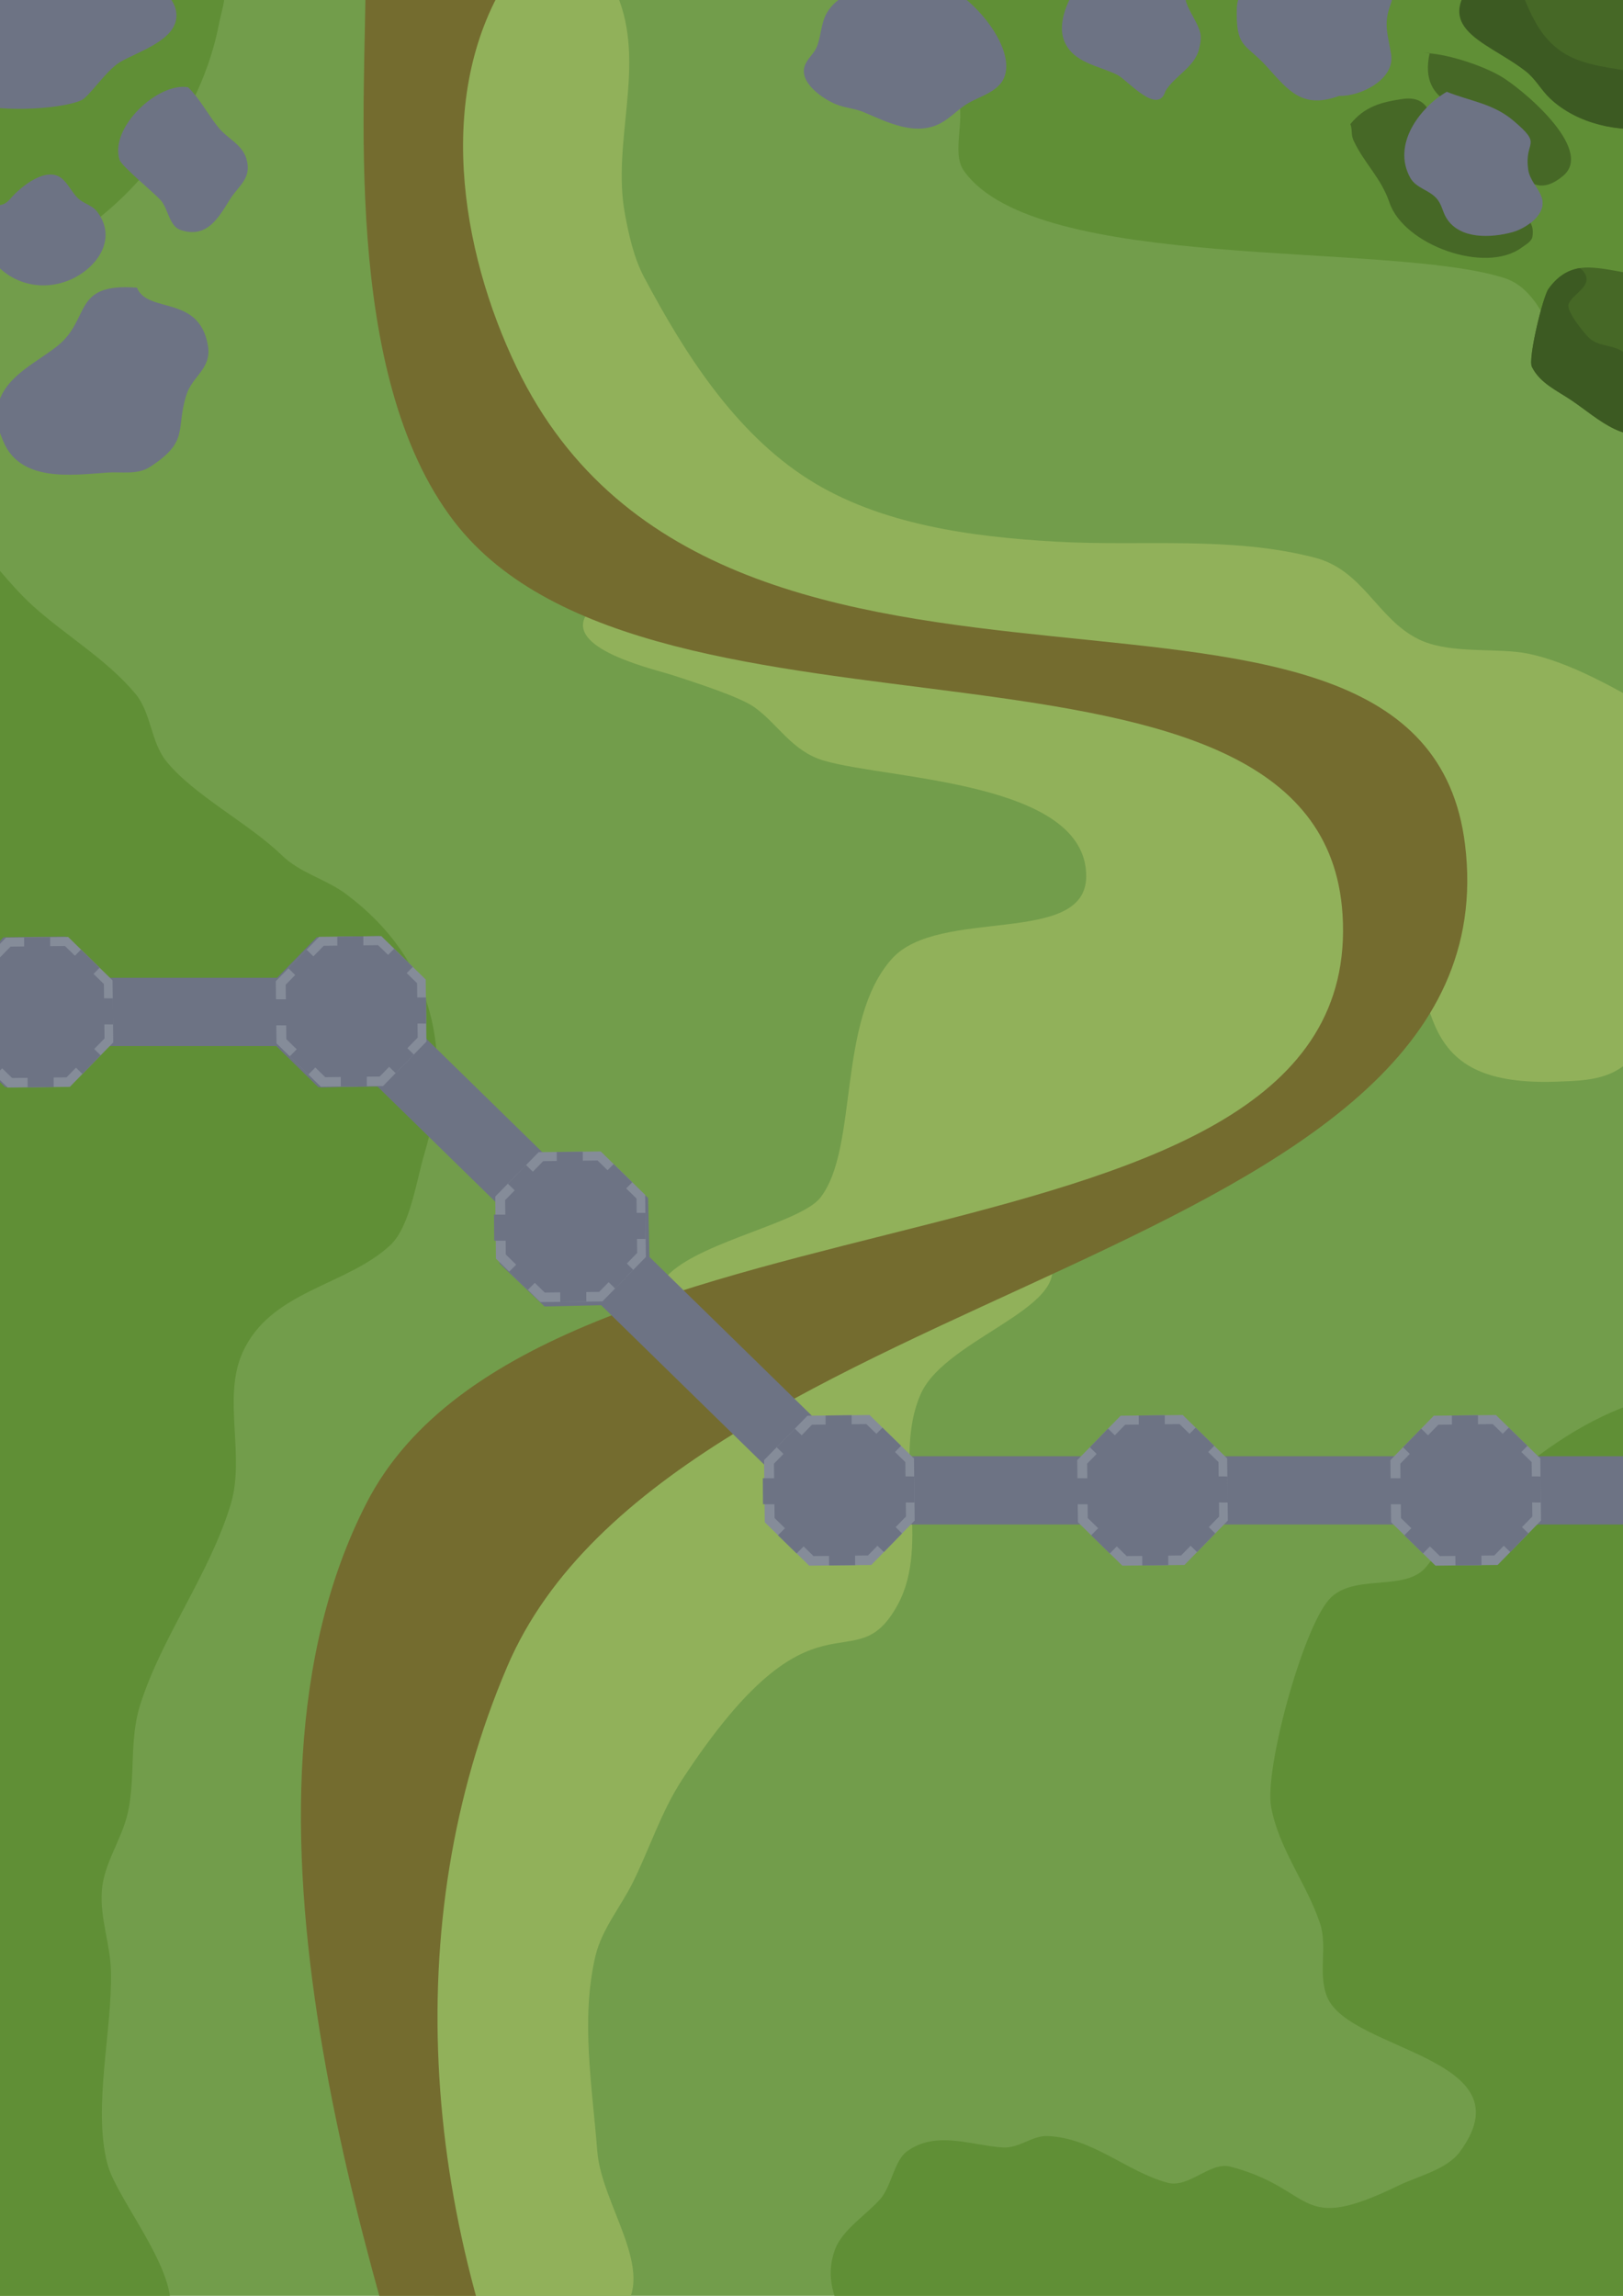 <?xml version="1.0" encoding="UTF-8" standalone="no"?>
<!-- Created with Inkscape (http://www.inkscape.org/) -->

<svg
   width="210mm"
   height="297mm"
   viewBox="0 0 210 297"
   version="1.1"
   id="svg1"
   inkscape:version="1.3.2 (091e20e, 2023-11-25)"
   sodipodi:docname="my-story-background.svg"
   xmlns:inkscape="http://www.inkscape.org/namespaces/inkscape"
   xmlns:sodipodi="http://sodipodi.sourceforge.net/DTD/sodipodi-0.dtd"
   xmlns="http://www.w3.org/2000/svg"
   xmlns:svg="http://www.w3.org/2000/svg">
  <sodipodi:namedview
     id="namedview1"
     pagecolor="#ffffff"
     bordercolor="#000000"
     borderopacity="0.25"
     inkscape:showpageshadow="2"
     inkscape:pageopacity="0.0"
     inkscape:pagecheckerboard="0"
     inkscape:deskcolor="#d1d1d1"
     inkscape:document-units="mm"
     inkscape:zoom="1.585618"
     inkscape:cx="578.00806"
     inkscape:cy="309.65844"
     inkscape:window-width="2560"
     inkscape:window-height="1376"
     inkscape:window-x="0"
     inkscape:window-y="0"
     inkscape:window-maximized="1"
     inkscape:current-layer="layer1" />
  <defs
     id="defs1" />
  <g
     inkscape:label="Layer 1"
     inkscape:groupmode="layer"
     id="layer1">
    <rect
       style="fill:#729d4b;fill-opacity:1;stroke-width:0.478"
       id="rect1"
       width="220.508"
       height="316.688"
       x="-4.578"
       y="-6.644" />
    <path
       style="fill:#91b15a;fill-opacity:1;stroke-width:0.265"
       d="m 53.905,34.307 c -0.443,-2.962 0.039,-5.925 -0.148,-8.904 -0.449,-7.156 -0.128,-19.389 3.592,-26.122 5.407,-9.785 17.688,-11.394 22.483,0 3.837,9.117 -0.726,18.97 1.033,28.435 0.473,2.546 1.133,5.62 2.459,8.117 5.258,9.906 11.752,20.087 21.205,26.122 9.309,5.943 21.281,7.504 32.125,8.117 11.144,0.63 22.511,-0.761 33.453,2.066 6.287,1.624 8.066,7.871 13.382,10.529 3.626,1.813 8.908,1.243 12.791,1.673 5.522,0.612 12.372,4.479 17.072,7.23 2.797,1.637 1.91,4.177 2.459,6.79 0.807,3.84 3.188,7.299 3.641,11.215 0.796,6.882 -3.132,20.796 -7.479,26.418 -2.858,3.696 -6.33,3.783 -10.478,3.935 -18.313,0.671 -16.179,-9.885 -19.678,-22.973 -1.577,-5.899 -3.852,-11.433 -7.084,-16.677 -3.052,-4.953 -9.624,-8.011 -14.858,-10.035 C 143.867,84.054 127.232,87.492 110.58,85.026 97.81,83.135 89.971,76.291 80.029,69.038 77.244,67.006 73.97,65.981 71.173,64.119 67.688,61.798 65.512,57.965 62.712,54.967 58.362,50.31 50.841,41.211 53.905,34.307 Z"
       id="path2"
       sodipodi:nodetypes="cssssaassssssssssssssssc" />
    <path
       style="fill:#91b15a;fill-opacity:1;stroke-width:0.265"
       d="m 97.648,170.272 c 9.228,-3.435 18.85,-6.023 27.845,-10.085 4.917,-2.22 9.969,-4.474 14.709,-7.035 3.06,-1.654 6.905,-1.531 10.036,-3.196 13.669,-7.269 32.095,-17.544 28.779,-36.306 -0.692,-3.918 -1.28,-8.317 -4.624,-11.019 -10.12,-8.178 -27.852,-14.994 -40.391,-17.268 -5.281,-0.958 -10.676,-0.84 -15.94,-1.721 -6.875,-1.151 -13.688,-3.796 -20.515,-5.312 -3.465,-0.769 -19.363,-3.485 -21.843,1.475 -2.167,4.335 9.269,6.845 11.61,7.626 2.52,0.842 8.38,2.683 10.332,4.083 3.027,2.171 4.826,5.673 8.953,6.887 8.376,2.464 34.046,2.634 33.945,15.004 -0.074,9.097 -19.065,3.852 -25.138,10.626 -7.175,8.004 -4.27,24.482 -9.249,30.893 -2.486,3.201 -14.921,5.572 -19.433,9.741 -2.008,1.855 -2.715,4.23 -3.591,6.689 -2.776,7.797 12.093,0.128 17.169,-2.41"
       id="path4"
       sodipodi:nodetypes="cssssssssssssaasssc" />
    <path
       style="fill:#91b15a;fill-opacity:1;stroke-width:0.265"
       d="m 56.178,296.897 c 2.167,8.768 18.593,8.085 24.154,2.215 4.822,-5.09 -2.506,-13.82 -3.05,-20.81 -0.652,-8.387 -2.163,-17.045 -0.245,-25.235 0.818,-3.492 3.283,-6.377 4.87,-9.593 2.165,-4.387 3.668,-9.139 6.345,-13.234 17.329,-26.507 22.162,-12.118 27.896,-22.629 4.384,-8.038 -0.736,-18.944 2.999,-27.303 3.317,-7.421 20.828,-11.413 16.284,-18.153 -2.105,-3.123 -9.681,3.444 -10.626,3.838 -13.744,5.732 -22.853,8.785 -34.83,18.497 -8.485,6.88 -18.92,9.496 -25.877,18.447 -4.005,5.153 -5.157,11.607 -7.331,17.612 -4.655,12.859 -11.684,29.827 -9.445,43.733 0.846,5.254 3.08,10.067 4.182,15.201 1.37,6.383 1.981,11.4 4.674,17.414 z"
       id="path3"
       sodipodi:nodetypes="caaaaaaaacsssssc" />
    <path
       style="fill:#746c2f;fill-opacity:1;stroke-width:0.265"
       d="M 66.003,-3.286 C 56.23,11.683 59.502,32.291 66.863,47.561 93.776,103.396 184.013,63.835 189.564,109.28 c 6.601,54.039 -102.601,56.271 -123.948,106.351 -14.146,33.187 -11.254,72.378 6.033,108.06 l -13.876,2.446 C 47.989,293.853 27.296,233.578 47.439,194.41 69.917,150.706 176.811,167.343 173.711,118.295 171.069,76.494 84.366,100.658 58.785,67.493 44.069,48.415 47.392,12.663 47.309,-3.873 Z"
       id="path1"
       sodipodi:nodetypes="caaaccaaacc" />
    <path
       style="fill:#608f36;fill-opacity:1;stroke-width:0.265"
       d="m 121.052,-5.675 c -5.498,8.148 -0.686,10.374 2.658,17.544 1.492,3.198 -0.743,7.749 1.004,10.221 9.391,13.286 54.855,9.064 69.949,13.882 5.62,1.794 7.073,10.82 9.453,15.243 3.205,5.957 18.917,8.782 24.813,7.974 12.103,-1.659 17.141,-14.676 15.005,-25.817 -0.658,-3.432 -2.604,-6.575 -3.191,-10.1 -0.622,-3.737 1.742,-8.778 -0.649,-11.994 -6.785,-9.125 -17.601,-14.759 -27.235,-20.263 -12.862,-7.347 -35.817,-14.936 -50.511,-12.111 -6.438,1.238 -18.422,3.237 -23.278,8.093 -4.747,4.747 -10.965,13.347 -18.018,7.327 z"
       id="path5" />
    <path
       style="fill:#608f36;fill-opacity:1;stroke-width:0.265"
       d="m 122.763,312.425 c -5.485,-4.34 -18.073,-12.422 -14.711,-21.445 0.948,-2.543 4.125,-4.52 5.849,-6.498 1.448,-1.662 1.804,-4.946 3.427,-6.145 3.776,-2.79 8.366,-0.778 12.405,-0.53 2.177,0.133 3.8,-1.552 5.79,-1.476 5.832,0.222 10.175,4.55 15.479,6.024 2.867,0.797 5.558,-2.773 8.21,-2.067 11.251,2.991 8.437,8.925 21.8,2.422 2.442,-1.188 6.167,-2.03 7.857,-4.312 9.095,-12.277 -14.203,-12.998 -17.133,-20.027 -1.267,-3.039 0.08,-6.504 -0.944,-9.57 -1.708,-5.114 -5.324,-9.587 -6.323,-15.066 -0.88,-4.825 4.059,-22.95 7.502,-26.819 3.117,-3.503 9.956,-0.843 12.643,-4.314 7.371,-9.521 20.6,-21.61 33.558,-22.388 3.385,-0.203 9.474,-0.355 12.7,1.121 8.123,3.717 9.065,16.768 10.576,23.75 2.706,12.499 4.504,25.164 3.84,38.045 -0.442,8.569 -4.452,15.507 -6.381,23.629 -4.188,17.627 -4.322,33.492 -18.551,46.848 -19.454,18.262 -47.373,22.802 -71.838,12.819 -5.182,-2.115 -9.008,-2.558 -13.587,-5.79 -4.435,-3.13 -9.538,-3.072 -12.169,-8.21 z"
       id="path6" />
    <path
       style="fill:#608f36;fill-opacity:1;stroke-width:0.265"
       d="m -12.115,308.172 c 3.478,1.912 29.948,-2.161 33.439,-7.383 3.452,-5.165 -6.144,-15.825 -7.444,-20.912 -1.888,-7.387 0.676,-17.234 0.474,-24.93 -0.092,-3.484 -1.414,-6.727 -1.182,-10.28 0.235,-3.602 2.595,-6.683 3.366,-10.161 1.021,-4.605 0.16,-9.405 1.595,-13.942 2.793,-8.829 8.896,-16.773 11.697,-25.876 1.954,-6.348 -1.086,-13.777 1.537,-19.672 3.598,-8.084 13.45,-8.626 19.141,-13.942 2.557,-2.388 3.4,-8.47 4.37,-11.697 3.898,-12.969 1.321,-25.15 -10.042,-33.672 -2.728,-2.046 -5.905,-2.674 -8.39,-5.08 -4.247,-4.111 -11.437,-7.785 -14.947,-12.169 -1.988,-2.484 -1.945,-6.269 -3.959,-8.684 C 13.826,85.314 8.572,82.269 4.31,78.428 -2.439,72.348 -5.208,63.766 -16.014,67.499 c -3.735,1.291 -7.14,4.785 -8.684,8.388 -4.51,10.525 6.043,23.818 5.494,35.09 -0.62,12.718 -6.351,24.69 -6.676,37.692 -0.271,10.841 -0.574,21.832 -0.355,32.668 0.203,10.059 2.306,18.886 -1.299,28.651 -4.675,12.66 1.571,23.071 3.308,35.506 1.191,8.526 -2.152,16.652 -1.063,25.107 1.726,13.399 8.646,25.323 13.174,37.571 z"
       id="path7" />
    <path
       style="fill:#608f36;fill-opacity:1;stroke-width:0.265"
       d="M -21.862,42.628 C -8.453,49.201 -9.332,35.527 -2.366,31.699 0.823,29.947 3.57,33.723 6.435,32.29 17.425,26.796 26.14,14.775 28.354,2.988 28.673,1.293 29.804,-1.457 28.235,-2.919 14.845,-15.396 -13.107,-6.489 -20.208,8.246 -23.59,15.262 -22.351,23.672 -23.693,31.108 c -0.464,2.571 -5.144,15.556 1.831,11.52 z"
       id="path8" />
    <g
       id="g92"
       transform="translate(-10.69,-6.571)">
      <g
         id="g18"
         transform="matrix(0.622,0,0,0.622,-79.189,4.712)">
        <rect
           style="fill:#6d7384;fill-opacity:1;stroke-width:0.417"
           id="rect10"
           width="243.091"
           height="14.198"
           x="-28.563"
           y="206.351" />
        <path
           sodipodi:type="star"
           style="fill:#6d7384;fill-opacity:1;stroke-width:0.265"
           id="path15"
           inkscape:flatsided="true"
           sodipodi:sides="8"
           sodipodi:cx="-63.624565"
           sodipodi:cy="199.22479"
           sodipodi:r1="16.879532"
           sodipodi:r2="15.594653"
           sodipodi:arg1="1.0471976"
           sodipodi:arg2="1.4398966"
           inkscape:rounded="0"
           inkscape:randomized="0"
           d="m -55.185,213.843 -12.809,1.686 -10.249,-7.865 -1.686,-12.809 7.865,-10.249 12.809,-1.686 10.249,7.865 1.686,12.809 z"
           inkscape:transform-center-y="-2.5424389e-06"
           transform="rotate(6.845,-107.384,1463.292)" />
        <path
           sodipodi:type="star"
           style="fill:#6d7384;fill-opacity:1;stroke-width:0.265"
           id="path16"
           inkscape:flatsided="true"
           sodipodi:sides="8"
           sodipodi:cx="-63.624565"
           sodipodi:cy="199.22479"
           sodipodi:r1="16.879532"
           sodipodi:r2="15.594653"
           sodipodi:arg1="1.0471976"
           sodipodi:arg2="1.4398966"
           inkscape:rounded="0"
           inkscape:randomized="0"
           d="m -55.185,213.843 -12.809,1.686 -10.249,-7.865 -1.686,-12.809 7.865,-10.249 12.809,-1.686 10.249,7.865 1.686,12.809 z"
           inkscape:transform-center-y="-2.5424389e-06"
           transform="rotate(6.845,-74.811,2007.955)" />
        <path
           sodipodi:type="star"
           style="fill:#6d7384;fill-opacity:1;stroke-width:0.265"
           id="path17"
           inkscape:flatsided="true"
           sodipodi:sides="8"
           sodipodi:cx="-63.624565"
           sodipodi:cy="199.22479"
           sodipodi:r1="16.879532"
           sodipodi:r2="15.594653"
           sodipodi:arg1="1.0471976"
           sodipodi:arg2="1.4398966"
           inkscape:rounded="0"
           inkscape:randomized="0"
           d="m -55.185,213.843 -12.809,1.686 -10.249,-7.865 -1.686,-12.809 7.865,-10.249 12.809,-1.686 10.249,7.865 1.686,12.809 z"
           inkscape:transform-center-y="-2.5424389e-06"
           transform="rotate(6.845,-139.958,918.629)" />
        <path
           sodipodi:type="star"
           style="fill:#6d7384;fill-opacity:1;stroke-width:0.265"
           id="path18"
           inkscape:flatsided="true"
           sodipodi:sides="8"
           sodipodi:cx="-63.624565"
           sodipodi:cy="199.22479"
           sodipodi:r1="16.879532"
           sodipodi:r2="15.594653"
           sodipodi:arg1="1.0471976"
           sodipodi:arg2="1.4398966"
           inkscape:rounded="0"
           inkscape:randomized="0"
           d="m -55.185,213.843 -12.809,1.686 -10.249,-7.865 -1.686,-12.809 7.865,-10.249 12.809,-1.686 10.249,7.865 1.686,12.809 z"
           inkscape:transform-center-y="-2.5424389e-06"
           transform="rotate(6.845,-42.237,2552.618)" />
      </g>
      <g
         id="g28"
         transform="matrix(0.445,0.435,-0.435,0.445,110.21,4.744)">
        <rect
           style="fill:#6d7384;fill-opacity:1;stroke-width:0.427"
           id="rect23"
           width="127.512"
           height="14.198"
           x="87.015"
           y="206.351" />
        <path
           sodipodi:type="star"
           style="fill:#6d7384;fill-opacity:1;stroke-width:0.265"
           id="path24"
           inkscape:flatsided="true"
           sodipodi:sides="8"
           sodipodi:cx="-63.624565"
           sodipodi:cy="199.22479"
           sodipodi:r1="16.879532"
           sodipodi:r2="15.594653"
           sodipodi:arg1="1.0471976"
           sodipodi:arg2="1.4398966"
           inkscape:rounded="0"
           inkscape:randomized="0"
           d="m -55.185,213.843 -12.809,1.686 -10.249,-7.865 -1.686,-12.809 7.865,-10.249 12.809,-1.686 10.249,7.865 1.686,12.809 z"
           inkscape:transform-center-y="-2.5424389e-06"
           transform="rotate(6.845,-107.384,1463.292)" />
        <path
           sodipodi:type="star"
           style="fill:#6d7384;fill-opacity:1;stroke-width:0.265"
           id="path25"
           inkscape:flatsided="true"
           sodipodi:sides="8"
           sodipodi:cx="-63.624565"
           sodipodi:cy="199.22479"
           sodipodi:r1="16.879532"
           sodipodi:r2="15.594653"
           sodipodi:arg1="1.0471976"
           sodipodi:arg2="1.4398966"
           inkscape:rounded="0"
           inkscape:randomized="0"
           d="m -55.185,213.843 -12.809,1.686 -10.249,-7.865 -1.686,-12.809 7.865,-10.249 12.809,-1.686 10.249,7.865 1.686,12.809 z"
           inkscape:transform-center-y="-2.5424389e-06"
           transform="rotate(6.845,-74.811,2007.955)" />
      </g>
      <g
         id="g22"
         transform="matrix(0.622,0,0,0.622,146.4,66.605)">
        <rect
           style="fill:#6d7384;fill-opacity:1;stroke-width:0.427"
           id="rect18"
           width="255.613"
           height="14.198"
           x="-41.086"
           y="206.351" />
        <path
           sodipodi:type="star"
           style="fill:#6d7384;fill-opacity:1;stroke-width:0.265"
           id="path20"
           inkscape:flatsided="true"
           sodipodi:sides="8"
           sodipodi:cx="-63.624565"
           sodipodi:cy="199.22479"
           sodipodi:r1="16.879532"
           sodipodi:r2="15.594653"
           sodipodi:arg1="1.0471976"
           sodipodi:arg2="1.4398966"
           inkscape:rounded="0"
           inkscape:randomized="0"
           d="m -55.185,213.843 -12.809,1.686 -10.249,-7.865 -1.686,-12.809 7.865,-10.249 12.809,-1.686 10.249,7.865 1.686,12.809 z"
           inkscape:transform-center-y="-2.5424389e-06"
           transform="rotate(6.845,-74.811,2007.955)" />
        <path
           sodipodi:type="star"
           style="fill:#6d7384;fill-opacity:1;stroke-width:0.265"
           id="path22"
           inkscape:flatsided="true"
           sodipodi:sides="8"
           sodipodi:cx="-63.624565"
           sodipodi:cy="199.22479"
           sodipodi:r1="16.879532"
           sodipodi:r2="15.594653"
           sodipodi:arg1="1.0471976"
           sodipodi:arg2="1.4398966"
           inkscape:rounded="0"
           inkscape:randomized="0"
           d="m -55.185,213.843 -12.809,1.686 -10.249,-7.865 -1.686,-12.809 7.865,-10.249 12.809,-1.686 10.249,7.865 1.686,12.809 z"
           inkscape:transform-center-y="-2.5424389e-06"
           transform="rotate(6.845,-42.237,2552.618)" />
        <g
           id="g38"
           style="display:inline">
          <path
             sodipodi:type="star"
             style="display:inline;fill:#858c99;fill-opacity:1;stroke-width:0.265"
             id="path21"
             inkscape:flatsided="true"
             sodipodi:sides="8"
             sodipodi:cx="-63.624565"
             sodipodi:cy="199.22479"
             sodipodi:r1="16.879532"
             sodipodi:r2="15.594653"
             sodipodi:arg1="1.0471976"
             sodipodi:arg2="1.4398966"
             inkscape:rounded="0"
             inkscape:randomized="0"
             d="m -55.185,213.843 -12.809,1.686 -10.249,-7.865 -1.686,-12.809 7.865,-10.249 12.809,-1.686 10.249,7.865 1.686,12.809 z"
             inkscape:transform-center-y="-2.5424389e-06"
             transform="rotate(6.845,-139.958,918.629)" />
          <path
             id="rect32"
             style="fill:#6d7384;fill-opacity:1;stroke-width:0.426"
             d="m 35.181,210.549 v 5.416 l 2.017,0.015 -0.032,-5.416 z m -29.537,0.371 0.04,5.416 2.516,0.014 v -5.416 z" />
          <path
             style="fill:#6d7384;fill-opacity:1;stroke-width:0.426"
             d="m 19.434,229.071 5.415,-0.062 -0.016,-2.287 -5.416,0.065 z"
             id="path34" />
          <path
             style="fill:#6d7384;fill-opacity:1;stroke-width:0.426"
             d="m 18.708,200.166 5.416,-0.065 -0.009,-2.275 -5.416,0.062 z"
             id="path33" />
          <path
             style="fill:#6d7384;fill-opacity:1;stroke-width:0.426"
             d="m 30.836,226.29 3.779,-3.879 -1.631,-1.603 -3.778,3.882 z"
             id="path35" />
          <path
             style="fill:#6d7384;fill-opacity:1;stroke-width:0.426"
             d="m 10.161,206.091 3.779,-3.879 -1.631,-1.603 -3.778,3.882 z"
             id="path36" />
          <path
             style="fill:#6d7384;fill-opacity:1;stroke-width:0.265"
             d="m 151.837,205.23 2.412,2.356 0.999,-1.014 -2.413,-2.354 z"
             id="path37"
             transform="matrix(1.607,0,0,1.607,-235.2,-107.005)" />
          <path
             sodipodi:type="star"
             style="display:inline;fill:#6d7384;fill-opacity:1;stroke-width:0.265"
             id="path32"
             inkscape:flatsided="true"
             sodipodi:sides="8"
             sodipodi:cx="-63.624565"
             sodipodi:cy="199.22479"
             sodipodi:r1="16.879532"
             sodipodi:r2="15.594653"
             sodipodi:arg1="1.0471976"
             sodipodi:arg2="1.4398966"
             inkscape:rounded="0"
             inkscape:randomized="0"
             d="m -55.185,213.843 -12.809,1.686 -10.249,-7.865 -1.686,-12.809 7.865,-10.249 12.809,-1.686 10.249,7.865 1.686,12.809 z"
             inkscape:transform-center-y="-1.1823058e-06"
             transform="matrix(0.87,0.104,-0.104,0.87,97.769,46.689)" />
          <path
             style="display:inline;fill:#6d7384;fill-opacity:1;stroke-width:0.426"
             d="m 28.933,202.034 3.874,3.784 1.605,-1.629 -3.877,-3.782 z"
             id="path38"
             transform="translate(2.0416727e-6)" />
        </g>
        <g
           id="g55"
           style="display:inline"
           transform="translate(-65.148,3.3913214e-5)">
          <path
             sodipodi:type="star"
             style="display:inline;fill:#858c99;fill-opacity:1;stroke-width:0.265"
             id="path47"
             inkscape:flatsided="true"
             sodipodi:sides="8"
             sodipodi:cx="-63.624565"
             sodipodi:cy="199.22479"
             sodipodi:r1="16.879532"
             sodipodi:r2="15.594653"
             sodipodi:arg1="1.0471976"
             sodipodi:arg2="1.4398966"
             inkscape:rounded="0"
             inkscape:randomized="0"
             d="m -55.185,213.843 -12.809,1.686 -10.249,-7.865 -1.686,-12.809 7.865,-10.249 12.809,-1.686 10.249,7.865 1.686,12.809 z"
             inkscape:transform-center-y="-2.5424389e-06"
             transform="rotate(6.845,-139.958,918.629)" />
          <path
             id="path48"
             style="fill:#6d7384;fill-opacity:1;stroke-width:0.426"
             d="m 35.181,210.549 v 5.416 l 2.017,0.015 -0.032,-5.416 z m -29.537,0.371 0.04,5.416 2.516,0.014 v -5.416 z" />
          <path
             style="fill:#6d7384;fill-opacity:1;stroke-width:0.426"
             d="m 19.434,229.071 5.415,-0.062 -0.016,-2.287 -5.416,0.065 z"
             id="path49" />
          <path
             style="fill:#6d7384;fill-opacity:1;stroke-width:0.426"
             d="m 18.708,200.166 5.416,-0.065 -0.009,-2.275 -5.416,0.062 z"
             id="path50" />
          <path
             style="fill:#6d7384;fill-opacity:1;stroke-width:0.426"
             d="m 30.836,226.29 3.779,-3.879 -1.631,-1.603 -3.778,3.882 z"
             id="path51" />
          <path
             style="fill:#6d7384;fill-opacity:1;stroke-width:0.426"
             d="m 10.161,206.091 3.779,-3.879 -1.631,-1.603 -3.778,3.882 z"
             id="path52" />
          <path
             style="fill:#6d7384;fill-opacity:1;stroke-width:0.265"
             d="m 151.837,205.23 2.412,2.356 0.999,-1.014 -2.413,-2.354 z"
             id="path53"
             transform="matrix(1.607,0,0,1.607,-235.2,-107.005)" />
          <path
             sodipodi:type="star"
             style="display:inline;fill:#6d7384;fill-opacity:1;stroke-width:0.265"
             id="path54"
             inkscape:flatsided="true"
             sodipodi:sides="8"
             sodipodi:cx="-63.624565"
             sodipodi:cy="199.22479"
             sodipodi:r1="16.879532"
             sodipodi:r2="15.594653"
             sodipodi:arg1="1.0471976"
             sodipodi:arg2="1.4398966"
             inkscape:rounded="0"
             inkscape:randomized="0"
             d="m -55.185,213.843 -12.809,1.686 -10.249,-7.865 -1.686,-12.809 7.865,-10.249 12.809,-1.686 10.249,7.865 1.686,12.809 z"
             inkscape:transform-center-y="-1.1823058e-06"
             transform="matrix(0.87,0.104,-0.104,0.87,97.769,46.689)" />
          <path
             style="display:inline;fill:#6d7384;fill-opacity:1;stroke-width:0.426"
             d="m 28.933,202.034 3.874,3.784 1.605,-1.629 -3.877,-3.782 z"
             id="path55"
             transform="translate(2.0416727e-6)" />
        </g>
        <g
           id="g64"
           style="display:inline"
           transform="translate(65.148,3.3620395e-5)">
          <path
             sodipodi:type="star"
             style="display:inline;fill:#858c99;fill-opacity:1;stroke-width:0.265"
             id="path56"
             inkscape:flatsided="true"
             sodipodi:sides="8"
             sodipodi:cx="-63.624565"
             sodipodi:cy="199.22479"
             sodipodi:r1="16.879532"
             sodipodi:r2="15.594653"
             sodipodi:arg1="1.0471976"
             sodipodi:arg2="1.4398966"
             inkscape:rounded="0"
             inkscape:randomized="0"
             d="m -55.185,213.843 -12.809,1.686 -10.249,-7.865 -1.686,-12.809 7.865,-10.249 12.809,-1.686 10.249,7.865 1.686,12.809 z"
             inkscape:transform-center-y="-2.5424389e-06"
             transform="rotate(6.845,-139.958,918.629)" />
          <path
             id="path57"
             style="fill:#6d7384;fill-opacity:1;stroke-width:0.426"
             d="m 35.181,210.549 v 5.416 l 2.017,0.015 -0.032,-5.416 z m -29.537,0.371 0.04,5.416 2.516,0.014 v -5.416 z" />
          <path
             style="fill:#6d7384;fill-opacity:1;stroke-width:0.426"
             d="m 19.434,229.071 5.415,-0.062 -0.016,-2.287 -5.416,0.065 z"
             id="path58" />
          <path
             style="fill:#6d7384;fill-opacity:1;stroke-width:0.426"
             d="m 18.708,200.166 5.416,-0.065 -0.009,-2.275 -5.416,0.062 z"
             id="path59" />
          <path
             style="fill:#6d7384;fill-opacity:1;stroke-width:0.426"
             d="m 30.836,226.29 3.779,-3.879 -1.631,-1.603 -3.778,3.882 z"
             id="path60" />
          <path
             style="fill:#6d7384;fill-opacity:1;stroke-width:0.426"
             d="m 10.161,206.091 3.779,-3.879 -1.631,-1.603 -3.778,3.882 z"
             id="path61" />
          <path
             style="fill:#6d7384;fill-opacity:1;stroke-width:0.265"
             d="m 151.837,205.23 2.412,2.356 0.999,-1.014 -2.413,-2.354 z"
             id="path62"
             transform="matrix(1.607,0,0,1.607,-235.2,-107.005)" />
          <path
             sodipodi:type="star"
             style="display:inline;fill:#6d7384;fill-opacity:1;stroke-width:0.265"
             id="path63"
             inkscape:flatsided="true"
             sodipodi:sides="8"
             sodipodi:cx="-63.624565"
             sodipodi:cy="199.22479"
             sodipodi:r1="16.879532"
             sodipodi:r2="15.594653"
             sodipodi:arg1="1.0471976"
             sodipodi:arg2="1.4398966"
             inkscape:rounded="0"
             inkscape:randomized="0"
             d="m -55.185,213.843 -12.809,1.686 -10.249,-7.865 -1.686,-12.809 7.865,-10.249 12.809,-1.686 10.249,7.865 1.686,12.809 z"
             inkscape:transform-center-y="-1.1823058e-06"
             transform="matrix(0.87,0.104,-0.104,0.87,97.769,46.689)" />
          <path
             style="display:inline;fill:#6d7384;fill-opacity:1;stroke-width:0.426"
             d="m 28.933,202.034 3.874,3.784 1.605,-1.629 -3.877,-3.782 z"
             id="path64"
             transform="translate(2.0416727e-6)" />
        </g>
        <g
           id="g73"
           style="display:inline"
           transform="translate(-121.066,-54.818)">
          <path
             sodipodi:type="star"
             style="display:inline;fill:#858c99;fill-opacity:1;stroke-width:0.265"
             id="path65"
             inkscape:flatsided="true"
             sodipodi:sides="8"
             sodipodi:cx="-63.624565"
             sodipodi:cy="199.22479"
             sodipodi:r1="16.879532"
             sodipodi:r2="15.594653"
             sodipodi:arg1="1.0471976"
             sodipodi:arg2="1.4398966"
             inkscape:rounded="0"
             inkscape:randomized="0"
             d="m -55.185,213.843 -12.809,1.686 -10.249,-7.865 -1.686,-12.809 7.865,-10.249 12.809,-1.686 10.249,7.865 1.686,12.809 z"
             inkscape:transform-center-y="-2.5424389e-06"
             transform="rotate(6.845,-139.958,918.629)" />
          <path
             id="path66"
             style="fill:#6d7384;fill-opacity:1;stroke-width:0.426"
             d="m 35.181,210.549 v 5.416 l 2.017,0.015 -0.032,-5.416 z m -29.537,0.371 0.04,5.416 2.516,0.014 v -5.416 z" />
          <path
             style="fill:#6d7384;fill-opacity:1;stroke-width:0.426"
             d="m 19.434,229.071 5.415,-0.062 -0.016,-2.287 -5.416,0.065 z"
             id="path67" />
          <path
             style="fill:#6d7384;fill-opacity:1;stroke-width:0.426"
             d="m 18.708,200.166 5.416,-0.065 -0.009,-2.275 -5.416,0.062 z"
             id="path68" />
          <path
             style="fill:#6d7384;fill-opacity:1;stroke-width:0.426"
             d="m 30.836,226.29 3.779,-3.879 -1.631,-1.603 -3.778,3.882 z"
             id="path69" />
          <path
             style="fill:#6d7384;fill-opacity:1;stroke-width:0.426"
             d="m 10.161,206.091 3.779,-3.879 -1.631,-1.603 -3.778,3.882 z"
             id="path70" />
          <path
             style="fill:#6d7384;fill-opacity:1;stroke-width:0.265"
             d="m 151.837,205.23 2.412,2.356 0.999,-1.014 -2.413,-2.354 z"
             id="path71"
             transform="matrix(1.607,0,0,1.607,-235.2,-107.005)" />
          <path
             sodipodi:type="star"
             style="display:inline;fill:#6d7384;fill-opacity:1;stroke-width:0.265"
             id="path72"
             inkscape:flatsided="true"
             sodipodi:sides="8"
             sodipodi:cx="-63.624565"
             sodipodi:cy="199.22479"
             sodipodi:r1="16.879532"
             sodipodi:r2="15.594653"
             sodipodi:arg1="1.0471976"
             sodipodi:arg2="1.4398966"
             inkscape:rounded="0"
             inkscape:randomized="0"
             d="m -55.185,213.843 -12.809,1.686 -10.249,-7.865 -1.686,-12.809 7.865,-10.249 12.809,-1.686 10.249,7.865 1.686,12.809 z"
             inkscape:transform-center-y="-1.1823058e-06"
             transform="matrix(0.87,0.104,-0.104,0.87,97.769,46.689)" />
          <path
             style="display:inline;fill:#6d7384;fill-opacity:1;stroke-width:0.426"
             d="m 28.933,202.034 3.874,3.784 1.605,-1.629 -3.877,-3.782 z"
             id="path73"
             transform="translate(2.0416727e-6)" />
        </g>
        <g
           id="g82"
           style="display:inline"
           transform="translate(-166.719,-99.607)">
          <path
             sodipodi:type="star"
             style="display:inline;fill:#858c99;fill-opacity:1;stroke-width:0.265"
             id="path74"
             inkscape:flatsided="true"
             sodipodi:sides="8"
             sodipodi:cx="-63.624565"
             sodipodi:cy="199.22479"
             sodipodi:r1="16.879532"
             sodipodi:r2="15.594653"
             sodipodi:arg1="1.0471976"
             sodipodi:arg2="1.4398966"
             inkscape:rounded="0"
             inkscape:randomized="0"
             d="m -55.185,213.843 -12.809,1.686 -10.249,-7.865 -1.686,-12.809 7.865,-10.249 12.809,-1.686 10.249,7.865 1.686,12.809 z"
             inkscape:transform-center-y="-2.5424389e-06"
             transform="rotate(6.845,-139.958,918.629)" />
          <path
             id="path75"
             style="fill:#6d7384;fill-opacity:1;stroke-width:0.426"
             d="m 35.181,210.549 v 5.416 l 2.017,0.015 -0.032,-5.416 z m -29.537,0.371 0.04,5.416 2.516,0.014 v -5.416 z" />
          <path
             style="fill:#6d7384;fill-opacity:1;stroke-width:0.426"
             d="m 19.434,229.071 5.415,-0.062 -0.016,-2.287 -5.416,0.065 z"
             id="path76" />
          <path
             style="fill:#6d7384;fill-opacity:1;stroke-width:0.426"
             d="m 18.708,200.166 5.416,-0.065 -0.009,-2.275 -5.416,0.062 z"
             id="path77" />
          <path
             style="fill:#6d7384;fill-opacity:1;stroke-width:0.426"
             d="m 30.836,226.29 3.779,-3.879 -1.631,-1.603 -3.778,3.882 z"
             id="path78" />
          <path
             style="fill:#6d7384;fill-opacity:1;stroke-width:0.426"
             d="m 10.161,206.091 3.779,-3.879 -1.631,-1.603 -3.778,3.882 z"
             id="path79" />
          <path
             style="fill:#6d7384;fill-opacity:1;stroke-width:0.265"
             d="m 151.837,205.23 2.412,2.356 0.999,-1.014 -2.413,-2.354 z"
             id="path80"
             transform="matrix(1.607,0,0,1.607,-235.2,-107.005)" />
          <path
             sodipodi:type="star"
             style="display:inline;fill:#6d7384;fill-opacity:1;stroke-width:0.265"
             id="path81"
             inkscape:flatsided="true"
             sodipodi:sides="8"
             sodipodi:cx="-63.624565"
             sodipodi:cy="199.22479"
             sodipodi:r1="16.879532"
             sodipodi:r2="15.594653"
             sodipodi:arg1="1.0471976"
             sodipodi:arg2="1.4398966"
             inkscape:rounded="0"
             inkscape:randomized="0"
             d="m -55.185,213.843 -12.809,1.686 -10.249,-7.865 -1.686,-12.809 7.865,-10.249 12.809,-1.686 10.249,7.865 1.686,12.809 z"
             inkscape:transform-center-y="-1.1823058e-06"
             transform="matrix(0.87,0.104,-0.104,0.87,97.769,46.689)" />
          <path
             style="display:inline;fill:#6d7384;fill-opacity:1;stroke-width:0.426"
             d="m 28.933,202.034 3.874,3.784 1.605,-1.629 -3.877,-3.782 z"
             id="path82"
             transform="translate(2.0416727e-6)" />
        </g>
        <g
           id="g91"
           style="display:inline"
           transform="translate(-231.866,-99.435)">
          <path
             sodipodi:type="star"
             style="display:inline;fill:#858c99;fill-opacity:1;stroke-width:0.265"
             id="path83"
             inkscape:flatsided="true"
             sodipodi:sides="8"
             sodipodi:cx="-63.624565"
             sodipodi:cy="199.22479"
             sodipodi:r1="16.879532"
             sodipodi:r2="15.594653"
             sodipodi:arg1="1.0471976"
             sodipodi:arg2="1.4398966"
             inkscape:rounded="0"
             inkscape:randomized="0"
             d="m -55.185,213.843 -12.809,1.686 -10.249,-7.865 -1.686,-12.809 7.865,-10.249 12.809,-1.686 10.249,7.865 1.686,12.809 z"
             inkscape:transform-center-y="-2.5424389e-06"
             transform="rotate(6.845,-139.958,918.629)" />
          <path
             id="path84"
             style="fill:#6d7384;fill-opacity:1;stroke-width:0.426"
             d="m 35.181,210.549 v 5.416 l 2.017,0.015 -0.032,-5.416 z m -29.537,0.371 0.04,5.416 2.516,0.014 v -5.416 z" />
          <path
             style="fill:#6d7384;fill-opacity:1;stroke-width:0.426"
             d="m 19.434,229.071 5.415,-0.062 -0.016,-2.287 -5.416,0.065 z"
             id="path85" />
          <path
             style="fill:#6d7384;fill-opacity:1;stroke-width:0.426"
             d="m 18.708,200.166 5.416,-0.065 -0.009,-2.275 -5.416,0.062 z"
             id="path86" />
          <path
             style="fill:#6d7384;fill-opacity:1;stroke-width:0.426"
             d="m 30.836,226.29 3.779,-3.879 -1.631,-1.603 -3.778,3.882 z"
             id="path87" />
          <path
             style="fill:#6d7384;fill-opacity:1;stroke-width:0.426"
             d="m 10.161,206.091 3.779,-3.879 -1.631,-1.603 -3.778,3.882 z"
             id="path88" />
          <path
             style="fill:#6d7384;fill-opacity:1;stroke-width:0.265"
             d="m 151.837,205.23 2.412,2.356 0.999,-1.014 -2.413,-2.354 z"
             id="path89"
             transform="matrix(1.607,0,0,1.607,-235.2,-107.005)" />
          <path
             sodipodi:type="star"
             style="display:inline;fill:#6d7384;fill-opacity:1;stroke-width:0.265"
             id="path90"
             inkscape:flatsided="true"
             sodipodi:sides="8"
             sodipodi:cx="-63.624565"
             sodipodi:cy="199.22479"
             sodipodi:r1="16.879532"
             sodipodi:r2="15.594653"
             sodipodi:arg1="1.0471976"
             sodipodi:arg2="1.4398966"
             inkscape:rounded="0"
             inkscape:randomized="0"
             d="m -55.185,213.843 -12.809,1.686 -10.249,-7.865 -1.686,-12.809 7.865,-10.249 12.809,-1.686 10.249,7.865 1.686,12.809 z"
             inkscape:transform-center-y="-1.1823058e-06"
             transform="matrix(0.87,0.104,-0.104,0.87,97.769,46.689)" />
          <path
             style="display:inline;fill:#6d7384;fill-opacity:1;stroke-width:0.426"
             d="m 28.933,202.034 3.874,3.784 1.605,-1.629 -3.877,-3.782 z"
             id="path91"
             transform="translate(2.0416727e-6)" />
        </g>
      </g>
    </g>
    <path
       style="fill:#6d7384;fill-opacity:1;stroke-width:0.265"
       d="m -9.347,7.812 c 1.471,2.063 3.271,3.957 5.452,5.261 2.598,1.554 11.63,1.152 14.416,-0.102 1.013,-0.456 3.222,-3.864 5.002,-4.932 2.221,-1.333 7.306,-2.789 7.306,-6.019 0,-2.735 -3.289,-4.27 -4.918,-5.817 C 15.118,-6.449 10.871,-9.855 6.755,-9.259 0.729,-8.387 -1.821,-1.98 -5.244,1.667 -6.341,2.834 -7.969,3.626 -8.7,5.106 -9.121,5.958 -9.009,6.925 -9.347,7.812 Z"
       id="path92" />
    <path
       style="fill:#6d7384;fill-opacity:1;stroke-width:0.265"
       d="m -0.607,26.567 c 0.913,0.025 1.399,-0.213 1.995,-0.911 1.187,-1.39 4.658,-4.328 6.688,-2.504 0.775,0.696 1.214,1.689 1.967,2.453 0.716,0.727 1.878,0.939 2.501,1.745 2.828,3.661 -0.191,7.59 -3.794,8.978 -4.332,1.669 -8.979,-0.32 -10.735,-4.426 -0.345,-0.808 -0.88,-1.98 -0.675,-2.908 0.169,-0.764 1.589,-1.804 2.051,-2.428 z"
       id="path93" />
    <path
       style="fill:#6d7384;fill-opacity:1;stroke-width:0.265"
       d="m 24.347,11.291 c -3.865,-0.696 -10.212,5.191 -8.88,9.383 0.262,0.824 4.414,4.223 5.311,5.209 0.991,1.091 1.099,3.37 2.585,3.87 3.443,1.158 4.941,-1.647 6.379,-3.945 1.157,-1.849 2.894,-2.736 2.136,-5.286 -0.544,-1.83 -2.446,-2.598 -3.569,-3.971 -1.42,-1.736 -2.376,-3.674 -3.962,-5.26 z"
       id="path94" />
    <path
       style="fill:#6d7384;fill-opacity:1;stroke-width:0.265"
       d="M 17.715,37.214 C 9.209,36.56 11.834,41.289 7.373,44.801 c -3.048,2.4 -7.187,4.073 -7.812,8.397 -0.193,1.334 0.35,2.637 0.843,3.844 2.183,5.348 8.762,4.433 13.461,4.097 1.825,-0.13 3.905,0.323 5.536,-0.733 5.171,-3.348 3.28,-4.792 4.721,-9.333 0.776,-2.445 3.28,-3.365 2.783,-6.348 -1.11,-6.649 -7.812,-4.102 -9.189,-7.511 z"
       id="path95" />
    <path
       style="fill:#6d7384;fill-opacity:1;stroke-width:0.265"
       d="m 116.492,-2.315 c -3.177,0.047 -7.835,0.973 -9.555,4.072 -0.699,1.259 -0.702,2.93 -1.236,4.274 -0.348,0.876 -1.136,1.445 -1.517,2.327 -0.976,2.258 2.318,4.457 3.99,5.134 1.167,0.472 2.515,0.566 3.569,1.012 3.044,1.288 6.763,3.236 10.088,1.366 1.225,-0.689 2.228,-1.817 3.457,-2.529 1.348,-0.781 2.919,-1.188 4.018,-2.352 4.15,-4.393 -7.174,-16.725 -12.814,-13.303 z"
       id="path96" />
    <path
       style="fill:#466826;fill-opacity:1;stroke-width:0.265"
       d="m 192.672,-4.477 c -8.554,8.044 -0.46,9.571 4.833,13.682 1.308,1.016 1.995,2.426 3.176,3.541 3.48,3.286 8.917,4.489 13.657,3.743 10.039,-1.578 13.574,-15.094 4.187,-20.182 -3.771,-2.044 -12.821,-3.094 -17.254,-2.276 -2.51,0.463 -6.103,2.686 -8.599,1.492 z"
       id="path97" />
    <path
       style="fill:#6d7384;fill-opacity:1;stroke-width:0.265"
       d="m 173.284,12.404 c 2.627,0.115 7.236,-2.079 6.716,-5.362 -0.395,-2.495 -1.04,-3.928 -0.084,-6.424 1.752,-4.574 -5.79,-6.322 -8.824,-6.019 -1.822,0.182 -8.914,2.831 -10.285,4.375 -0.792,0.892 -0.787,1.731 -0.787,2.883 0,4.394 1.326,3.91 3.906,6.778 2.817,3.133 4.612,5.509 9.358,3.768 z"
       id="path98" />
    <path
       style="fill:#6d7384;fill-opacity:1;stroke-width:0.265"
       d="m 187.195,11.873 c -3.576,2.114 -7.089,6.87 -4.721,11.128 0.735,1.321 2.363,1.546 3.344,2.605 0.767,0.829 0.796,1.744 1.349,2.63 1.73,2.769 5.809,2.547 8.543,1.796 1.71,-0.47 4.557,-2.339 3.738,-4.552 -0.463,-1.25 -1.52,-2.161 -1.714,-3.566 -0.533,-3.853 2.013,-2.989 -1.939,-6.323 -2.629,-2.218 -5.592,-2.503 -8.599,-3.718 z"
       id="path99" />
    <path
       style="fill:#6d7384;fill-opacity:1;stroke-width:0.265"
       d="m 150.803,11.772 c 1.193,-1.954 3.719,-3.057 4.327,-5.362 0.167,-0.632 0.333,-1.504 0.169,-2.15 -0.353,-1.391 -1.337,-2.574 -1.799,-3.92 -0.331,-0.964 0.465,-1.643 -0.253,-2.504 -1.568,-1.882 -4.863,-3.76 -7.334,-3.92 -4.333,-0.28 -9.747,7.242 -8.262,11.254 1.102,2.977 4.479,3.296 6.941,4.527 1.255,0.627 5.238,5.355 6.21,2.074 z"
       id="path100" />
    <path
       style="fill:#466826;fill-opacity:1;stroke-width:0.265"
       d="m 214.313,35.545 c -2.916,0.27 -5.782,-0.867 -8.711,-0.935 -2.273,-0.053 -3.941,0.929 -5.255,2.782 -0.717,1.011 -2.661,9.01 -2.136,10.065 1.057,2.123 3.224,3.048 5.115,4.325 3.645,2.461 7.245,6.249 11.802,3.515 1.313,-0.787 2.882,-1.978 3.738,-3.262 1.947,-2.922 1.4,-6.028 0.956,-9.332 -0.229,-1.702 -0.681,-4.135 -1.826,-5.488 -1.178,-1.391 -3.341,-0.081 -3.681,-1.669 z"
       id="path101" />
    <path
       id="path102"
       style="fill:#3c5a22;fill-opacity:1;stroke-width:0.265"
       d="m 204.433,34.682 c -1.693,0.258 -3.009,1.19 -4.087,2.709 -0.717,1.011 -2.662,9.01 -2.136,10.066 1.057,2.123 3.224,3.048 5.115,4.325 3.645,2.461 7.245,6.248 11.802,3.515 0.679,-0.407 1.425,-0.923 2.107,-1.503 -0.393,-1.549 -0.873,-2.834 -1.376,-3.15 -0.951,-0.598 -2.626,-0.385 -3.428,-1.239 -1.001,-1.066 -1.189,-2.987 -2.361,-3.844 -1.467,-1.074 -3.31,-0.605 -4.637,-2.024 -0.625,-0.668 -2.803,-3.304 -2.473,-4.198 0.474,-1.284 2.977,-2.232 2.164,-3.844 -0.16,-0.317 -0.395,-0.587 -0.69,-0.813 z" />
    <path
       id="path103"
       style="fill:#527d30;fill-opacity:1;stroke-width:0.265"
       d="M 210.769 35.339 C 210.818 37.558 210.58 39.465 212.346 41.488 C 214.712 44.199 217.034 43.345 219.993 43.989 C 219.937 43.563 219.879 43.135 219.821 42.702 C 219.592 41 219.14 38.567 217.994 37.214 C 216.816 35.823 214.653 37.133 214.312 35.545 C 213.125 35.655 211.947 35.528 210.769 35.339 z " />
    <path
       id="path9"
       style="fill:#3c5a22;fill-opacity:1;stroke-width:0.265"
       d="M 192.554 -4.477 C 184 3.566 192.094 5.094 197.387 9.205 C 198.695 10.221 199.383 11.631 200.563 12.746 C 204.043 16.032 209.48 17.234 214.221 16.489 C 216.741 16.093 218.851 14.943 220.45 13.364 C 216.798 8.213 207.548 10.02 202.504 6.967 C 198.194 4.359 197.542 -0.316 195.382 -4.243 C 194.371 -4.065 193.399 -4.073 192.554 -4.477 z " />
    <path
       style="fill:#466826;fill-opacity:1;stroke-width:0.265"
       d="m 174.722,16.058 c 1.859,-2.288 3.982,-2.839 6.7,-3.246 4.88,-0.731 3.532,4.863 5.498,7.666 1.158,1.65 3.272,2.414 4.603,3.879 0.935,1.029 1.158,2.67 2.83,2.85 2.007,0.216 4.353,0.855 3.929,3.404 -0.108,0.651 -0.934,1.076 -1.407,1.425 -4.7,3.462 -15.24,-0.345 -17.094,-5.832 -1.088,-3.218 -3.269,-5.065 -4.648,-8.035 -0.346,-0.745 -0.128,-1.427 -0.41,-2.111 z"
       id="path10" />
    <path
       style="fill:#466826;fill-opacity:1;stroke-width:0.265"
       d="m 184.984,6.867 c -1.549,7.053 5.232,6.855 7.858,9.468 2.394,2.383 4.166,10.839 9.427,6.399 4.113,-3.471 -5.57,-11.454 -8.21,-12.943 -2.664,-1.503 -7.233,-2.923 -9.837,-2.923"
       id="path11" />
    <path
       style="fill:#6d7384;fill-opacity:1;stroke-width:0.265"
       d="m 187.195,11.873 c -3.576,2.114 -7.089,6.87 -4.721,11.128 0.735,1.321 2.363,1.546 3.344,2.605 0.767,0.829 0.796,1.744 1.349,2.63 1.73,2.769 5.809,2.547 8.543,1.796 1.71,-0.47 4.557,-2.339 3.738,-4.552 -0.463,-1.25 -1.52,-2.161 -1.714,-3.566 -0.533,-3.853 2.013,-2.989 -1.939,-6.323 -2.629,-2.218 -5.592,-2.503 -8.599,-3.718 z"
       id="path12" />
  </g>
</svg>
